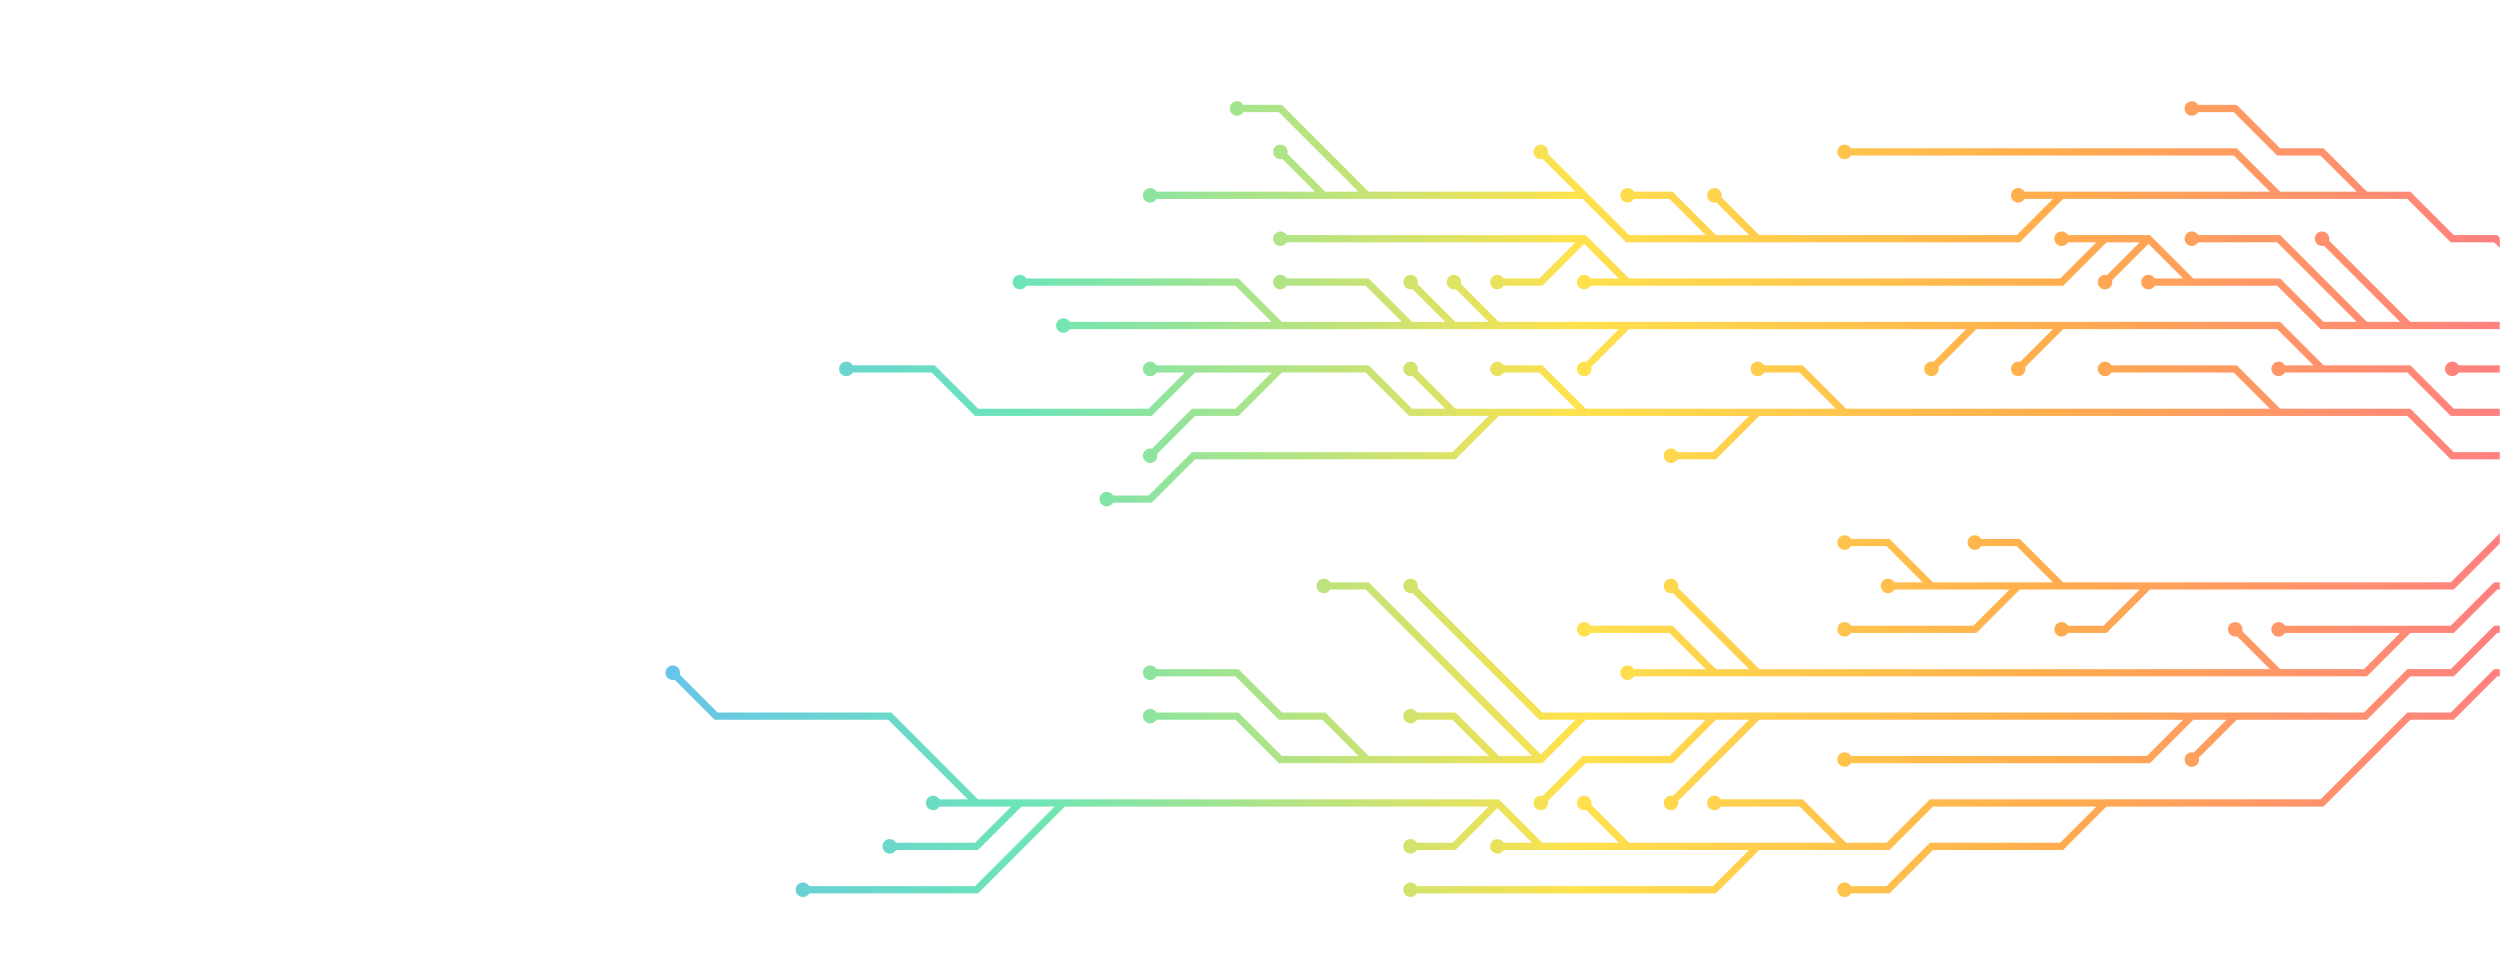 <svg xmlns="http://www.w3.org/2000/svg" version="1.1" xmlns:xlink="http://www.w3.org/1999/xlink" xmlns:svgjs="http://svgjs.com/svgjs" width="1440" height="560" preserveAspectRatio="none" viewBox="0 0 1440 560"><g mask="url(&quot;#SvgjsMask2034&quot;)" fill="none"><g><path d="M1112.5 337.5L1087.5 312.5L1062.5 312.5M1187.5 337.5L1162.5 312.5L1137.5 312.5M1162.5 337.5L1137.5 362.5L1112.5 362.5L1087.5 362.5L1062.5 362.5M1237.5 337.5L1212.5 362.5L1187.5 362.5M1462.5 287.5L1437.5 312.5L1412.5 337.5L1387.5 337.5L1362.5 337.5L1337.5 337.5L1312.5 337.5L1287.5 337.5L1262.5 337.5L1237.5 337.5L1212.5 337.5L1187.5 337.5L1162.5 337.5L1137.5 337.5L1112.5 337.5L1087.5 337.5" stroke="url(#SvgjsLinearGradient2035)" stroke-width="4.17"></path><path d="M1083.33 337.5 a4.17 4.17 0 1 0 8.34 0 a4.17 4.17 0 1 0 -8.34 0zM1058.33 312.5 a4.17 4.17 0 1 0 8.34 0 a4.17 4.17 0 1 0 -8.34 0zM1133.33 312.5 a4.17 4.17 0 1 0 8.34 0 a4.17 4.17 0 1 0 -8.34 0zM1058.33 362.5 a4.17 4.17 0 1 0 8.34 0 a4.17 4.17 0 1 0 -8.34 0zM1183.33 362.5 a4.17 4.17 0 1 0 8.34 0 a4.17 4.17 0 1 0 -8.34 0z" fill="url(#SvgjsLinearGradient2035)"></path><path d="M687.5 212.5L662.5 237.5L637.5 237.5L612.5 237.5L587.5 237.5L562.5 237.5L537.5 212.5L512.5 212.5L487.5 212.5M1062.5 237.5L1037.5 212.5L1012.5 212.5M1312.5 237.5L1287.5 212.5L1262.5 212.5L1237.5 212.5L1212.5 212.5M1012.5 237.5L987.5 262.5L962.5 262.5M737.5 212.5L712.5 237.5L687.5 237.5L662.5 262.5M912.5 237.5L887.5 212.5L862.5 212.5M862.5 237.5L837.5 262.5L812.5 262.5L787.5 262.5L762.5 262.5L737.5 262.5L712.5 262.5L687.5 262.5L662.5 287.5L637.5 287.5M837.5 237.5L812.5 212.5M1462.5 262.5L1437.5 262.5L1412.5 262.5L1387.5 237.5L1362.5 237.5L1337.5 237.5L1312.5 237.5L1287.5 237.5L1262.5 237.5L1237.5 237.5L1212.5 237.5L1187.5 237.5L1162.5 237.5L1137.5 237.5L1112.5 237.5L1087.5 237.5L1062.5 237.5L1037.5 237.5L1012.5 237.5L987.5 237.5L962.5 237.5L937.5 237.5L912.5 237.5L887.5 237.5L862.5 237.5L837.5 237.5L812.5 237.5L787.5 212.5L762.5 212.5L737.5 212.5L712.5 212.5L687.5 212.5L662.5 212.5" stroke="url(#SvgjsLinearGradient2035)" stroke-width="4.17"></path><path d="M658.33 212.5 a4.17 4.17 0 1 0 8.34 0 a4.17 4.17 0 1 0 -8.34 0zM483.33 212.5 a4.17 4.17 0 1 0 8.34 0 a4.17 4.17 0 1 0 -8.34 0zM1008.33 212.5 a4.17 4.17 0 1 0 8.34 0 a4.17 4.17 0 1 0 -8.34 0zM1208.33 212.5 a4.17 4.17 0 1 0 8.34 0 a4.17 4.17 0 1 0 -8.34 0zM958.33 262.5 a4.17 4.17 0 1 0 8.34 0 a4.17 4.17 0 1 0 -8.34 0zM658.33 262.5 a4.17 4.17 0 1 0 8.34 0 a4.17 4.17 0 1 0 -8.34 0zM858.33 212.5 a4.17 4.17 0 1 0 8.34 0 a4.17 4.17 0 1 0 -8.34 0zM633.33 287.5 a4.17 4.17 0 1 0 8.34 0 a4.17 4.17 0 1 0 -8.34 0zM808.33 212.5 a4.17 4.17 0 1 0 8.34 0 a4.17 4.17 0 1 0 -8.34 0z" fill="url(#SvgjsLinearGradient2035)"></path><path d="M1137.5 187.5L1112.5 212.5M737.5 187.5L712.5 162.5L687.5 162.5L662.5 162.5L637.5 162.5L612.5 162.5L587.5 162.5M812.5 187.5L787.5 162.5L762.5 162.5L737.5 162.5M1337.5 212.5L1312.5 212.5M937.5 187.5L912.5 212.5M837.5 187.5L812.5 162.5M1187.5 187.5L1162.5 212.5M862.5 187.5L837.5 162.5M1462.5 237.5L1437.5 237.5L1412.5 237.5L1387.5 212.5L1362.5 212.5L1337.5 212.5L1312.5 187.5L1287.5 187.5L1262.5 187.5L1237.5 187.5L1212.5 187.5L1187.5 187.5L1162.5 187.5L1137.5 187.5L1112.5 187.5L1087.5 187.5L1062.5 187.5L1037.5 187.5L1012.5 187.5L987.5 187.5L962.5 187.5L937.5 187.5L912.5 187.5L887.5 187.5L862.5 187.5L837.5 187.5L812.5 187.5L787.5 187.5L762.5 187.5L737.5 187.5L712.5 187.5L687.5 187.5L662.5 187.5L637.5 187.5L612.5 187.5" stroke="url(#SvgjsLinearGradient2035)" stroke-width="4.17"></path><path d="M608.33 187.5 a4.17 4.17 0 1 0 8.34 0 a4.17 4.17 0 1 0 -8.34 0zM1108.33 212.5 a4.17 4.17 0 1 0 8.34 0 a4.17 4.17 0 1 0 -8.34 0zM583.33 162.5 a4.17 4.17 0 1 0 8.34 0 a4.17 4.17 0 1 0 -8.34 0zM733.33 162.5 a4.17 4.17 0 1 0 8.34 0 a4.17 4.17 0 1 0 -8.34 0zM1308.33 212.5 a4.17 4.17 0 1 0 8.34 0 a4.17 4.17 0 1 0 -8.34 0zM908.33 212.5 a4.17 4.17 0 1 0 8.34 0 a4.17 4.17 0 1 0 -8.34 0zM808.33 162.5 a4.17 4.17 0 1 0 8.34 0 a4.17 4.17 0 1 0 -8.34 0zM1158.33 212.5 a4.17 4.17 0 1 0 8.34 0 a4.17 4.17 0 1 0 -8.34 0zM833.33 162.5 a4.17 4.17 0 1 0 8.34 0 a4.17 4.17 0 1 0 -8.34 0z" fill="url(#SvgjsLinearGradient2035)"></path><path d="M1312.5 387.5L1287.5 362.5M1387.5 362.5L1362.5 362.5L1337.5 362.5L1312.5 362.5M987.5 387.5L962.5 362.5L937.5 362.5L912.5 362.5M1012.5 387.5L987.5 362.5L962.5 337.5M1462.5 337.5L1437.5 337.5L1412.5 362.5L1387.5 362.5L1362.5 387.5L1337.5 387.5L1312.5 387.5L1287.5 387.5L1262.5 387.5L1237.5 387.5L1212.5 387.5L1187.5 387.5L1162.5 387.5L1137.5 387.5L1112.5 387.5L1087.5 387.5L1062.5 387.5L1037.5 387.5L1012.5 387.5L987.5 387.5L962.5 387.5L937.5 387.5" stroke="url(#SvgjsLinearGradient2035)" stroke-width="4.17"></path><path d="M933.33 387.5 a4.17 4.17 0 1 0 8.34 0 a4.17 4.17 0 1 0 -8.34 0zM1283.33 362.5 a4.17 4.17 0 1 0 8.34 0 a4.17 4.17 0 1 0 -8.34 0zM1308.33 362.5 a4.17 4.17 0 1 0 8.34 0 a4.17 4.17 0 1 0 -8.34 0zM908.33 362.5 a4.17 4.17 0 1 0 8.34 0 a4.17 4.17 0 1 0 -8.34 0zM958.33 337.5 a4.17 4.17 0 1 0 8.34 0 a4.17 4.17 0 1 0 -8.34 0z" fill="url(#SvgjsLinearGradient2035)"></path><path d="M1462.5 212.5L1437.5 212.5L1412.5 212.5" stroke="url(#SvgjsLinearGradient2035)" stroke-width="4.17"></path><path d="M1408.33 212.5 a4.17 4.17 0 1 0 8.34 0 a4.17 4.17 0 1 0 -8.34 0z" fill="url(#SvgjsLinearGradient2035)"></path><path d="M987.5 412.5L962.5 437.5L937.5 437.5L912.5 437.5L887.5 462.5M862.5 437.5L837.5 412.5L812.5 412.5M787.5 437.5L762.5 412.5L737.5 412.5L712.5 387.5L687.5 387.5L662.5 387.5M1262.5 412.5L1237.5 437.5L1212.5 437.5L1187.5 437.5L1162.5 437.5L1137.5 437.5L1112.5 437.5L1087.5 437.5L1062.5 437.5M887.5 437.5L862.5 412.5L837.5 387.5L812.5 362.5L787.5 337.5L762.5 337.5M1012.5 412.5L987.5 437.5L962.5 462.5M912.5 412.5L887.5 412.5L862.5 387.5L837.5 362.5L812.5 337.5M1287.5 412.5L1262.5 437.5M1462.5 362.5L1437.5 362.5L1412.5 387.5L1387.5 387.5L1362.5 412.5L1337.5 412.5L1312.5 412.5L1287.5 412.5L1262.5 412.5L1237.5 412.5L1212.5 412.5L1187.5 412.5L1162.5 412.5L1137.5 412.5L1112.5 412.5L1087.5 412.5L1062.5 412.5L1037.5 412.5L1012.5 412.5L987.5 412.5L962.5 412.5L937.5 412.5L912.5 412.5L887.5 437.5L862.5 437.5L837.5 437.5L812.5 437.5L787.5 437.5L762.5 437.5L737.5 437.5L712.5 412.5L687.5 412.5L662.5 412.5" stroke="url(#SvgjsLinearGradient2035)" stroke-width="4.17"></path><path d="M658.33 412.5 a4.17 4.17 0 1 0 8.34 0 a4.17 4.17 0 1 0 -8.34 0zM883.33 462.5 a4.17 4.17 0 1 0 8.34 0 a4.17 4.17 0 1 0 -8.34 0zM808.33 412.5 a4.17 4.17 0 1 0 8.34 0 a4.17 4.17 0 1 0 -8.34 0zM658.33 387.5 a4.17 4.17 0 1 0 8.34 0 a4.17 4.17 0 1 0 -8.34 0zM1058.33 437.5 a4.17 4.17 0 1 0 8.34 0 a4.17 4.17 0 1 0 -8.34 0zM758.33 337.5 a4.17 4.17 0 1 0 8.34 0 a4.17 4.17 0 1 0 -8.34 0zM958.33 462.5 a4.17 4.17 0 1 0 8.34 0 a4.17 4.17 0 1 0 -8.34 0zM808.33 337.5 a4.17 4.17 0 1 0 8.34 0 a4.17 4.17 0 1 0 -8.34 0zM1258.33 437.5 a4.17 4.17 0 1 0 8.34 0 a4.17 4.17 0 1 0 -8.34 0z" fill="url(#SvgjsLinearGradient2035)"></path><path d="M1237.5 137.5L1212.5 162.5M1212.5 137.5L1187.5 137.5M912.5 137.5L887.5 162.5L862.5 162.5M1362.5 187.5L1337.5 162.5L1312.5 137.5L1287.5 137.5L1262.5 137.5M937.5 162.5L912.5 162.5M1387.5 187.5L1362.5 162.5L1337.5 137.5M1262.5 162.5L1237.5 162.5M1462.5 187.5L1437.5 187.5L1412.5 187.5L1387.5 187.5L1362.5 187.5L1337.5 187.5L1312.5 162.5L1287.5 162.5L1262.5 162.5L1237.5 137.5L1212.5 137.5L1187.5 162.5L1162.5 162.5L1137.5 162.5L1112.5 162.5L1087.5 162.5L1062.5 162.5L1037.5 162.5L1012.5 162.5L987.5 162.5L962.5 162.5L937.5 162.5L912.5 137.5L887.5 137.5L862.5 137.5L837.5 137.5L812.5 137.5L787.5 137.5L762.5 137.5L737.5 137.5" stroke="url(#SvgjsLinearGradient2035)" stroke-width="4.17"></path><path d="M733.33 137.5 a4.17 4.17 0 1 0 8.34 0 a4.17 4.17 0 1 0 -8.34 0zM1208.33 162.5 a4.17 4.17 0 1 0 8.34 0 a4.17 4.17 0 1 0 -8.34 0zM1183.33 137.5 a4.17 4.17 0 1 0 8.34 0 a4.17 4.17 0 1 0 -8.34 0zM858.33 162.5 a4.17 4.17 0 1 0 8.34 0 a4.17 4.17 0 1 0 -8.34 0zM1258.33 137.5 a4.17 4.17 0 1 0 8.34 0 a4.17 4.17 0 1 0 -8.34 0zM908.33 162.5 a4.17 4.17 0 1 0 8.34 0 a4.17 4.17 0 1 0 -8.34 0zM1333.33 137.5 a4.17 4.17 0 1 0 8.34 0 a4.17 4.17 0 1 0 -8.34 0zM1233.33 162.5 a4.17 4.17 0 1 0 8.34 0 a4.17 4.17 0 1 0 -8.34 0z" fill="url(#SvgjsLinearGradient2035)"></path><path d="M862.5 462.5L837.5 487.5L812.5 487.5M1012.5 487.5L987.5 512.5L962.5 512.5L937.5 512.5L912.5 512.5L887.5 512.5L862.5 512.5L837.5 512.5L812.5 512.5M887.5 487.5L862.5 487.5M937.5 487.5L912.5 462.5M1212.5 462.5L1187.5 487.5L1162.5 487.5L1137.5 487.5L1112.5 487.5L1087.5 512.5L1062.5 512.5M587.5 462.5L562.5 487.5L537.5 487.5L512.5 487.5M562.5 462.5L537.5 437.5L512.5 412.5L487.5 412.5L462.5 412.5L437.5 412.5L412.5 412.5L387.5 387.5M1062.5 487.5L1037.5 462.5L1012.5 462.5L987.5 462.5M612.5 462.5L587.5 487.5L562.5 512.5L537.5 512.5L512.5 512.5L487.5 512.5L462.5 512.5M1462.5 387.5L1437.5 387.5L1412.5 412.5L1387.5 412.5L1362.5 437.5L1337.5 462.5L1312.5 462.5L1287.5 462.5L1262.5 462.5L1237.5 462.5L1212.5 462.5L1187.5 462.5L1162.5 462.5L1137.5 462.5L1112.5 462.5L1087.5 487.5L1062.5 487.5L1037.5 487.5L1012.5 487.5L987.5 487.5L962.5 487.5L937.5 487.5L912.5 487.5L887.5 487.5L862.5 462.5L837.5 462.5L812.5 462.5L787.5 462.5L762.5 462.5L737.5 462.5L712.5 462.5L687.5 462.5L662.5 462.5L637.5 462.5L612.5 462.5L587.5 462.5L562.5 462.5L537.5 462.5" stroke="url(#SvgjsLinearGradient2035)" stroke-width="4.17"></path><path d="M533.33 462.5 a4.17 4.17 0 1 0 8.34 0 a4.17 4.17 0 1 0 -8.34 0zM808.33 487.5 a4.17 4.17 0 1 0 8.34 0 a4.17 4.17 0 1 0 -8.34 0zM808.33 512.5 a4.17 4.17 0 1 0 8.34 0 a4.17 4.17 0 1 0 -8.34 0zM858.33 487.5 a4.17 4.17 0 1 0 8.34 0 a4.17 4.17 0 1 0 -8.34 0zM908.33 462.5 a4.17 4.17 0 1 0 8.34 0 a4.17 4.17 0 1 0 -8.34 0zM1058.33 512.5 a4.17 4.17 0 1 0 8.34 0 a4.17 4.17 0 1 0 -8.34 0zM508.33 487.5 a4.17 4.17 0 1 0 8.34 0 a4.17 4.17 0 1 0 -8.34 0zM383.33 387.5 a4.17 4.17 0 1 0 8.34 0 a4.17 4.17 0 1 0 -8.34 0zM983.33 462.5 a4.17 4.17 0 1 0 8.34 0 a4.17 4.17 0 1 0 -8.34 0zM458.33 512.5 a4.17 4.17 0 1 0 8.34 0 a4.17 4.17 0 1 0 -8.34 0z" fill="url(#SvgjsLinearGradient2035)"></path><path d="M762.5 112.5L737.5 87.5M987.5 137.5L962.5 112.5L937.5 112.5M787.5 112.5L762.5 87.5L737.5 62.5L712.5 62.5M1312.5 112.5L1287.5 87.5L1262.5 87.5L1237.5 87.5L1212.5 87.5L1187.5 87.5L1162.5 87.5L1137.5 87.5L1112.5 87.5L1087.5 87.5L1062.5 87.5M912.5 112.5L887.5 87.5M1187.5 112.5L1162.5 112.5M1012.5 137.5L987.5 112.5M1362.5 112.5L1337.5 87.5L1312.5 87.5L1287.5 62.5L1262.5 62.5M1462.5 162.5L1437.5 137.5L1412.5 137.5L1387.5 112.5L1362.5 112.5L1337.5 112.5L1312.5 112.5L1287.5 112.5L1262.5 112.5L1237.5 112.5L1212.5 112.5L1187.5 112.5L1162.5 137.5L1137.5 137.5L1112.5 137.5L1087.5 137.5L1062.5 137.5L1037.5 137.5L1012.5 137.5L987.5 137.5L962.5 137.5L937.5 137.5L912.5 112.5L887.5 112.5L862.5 112.5L837.5 112.5L812.5 112.5L787.5 112.5L762.5 112.5L737.5 112.5L712.5 112.5L687.5 112.5L662.5 112.5" stroke="url(#SvgjsLinearGradient2035)" stroke-width="4.17"></path><path d="M658.33 112.5 a4.17 4.17 0 1 0 8.34 0 a4.17 4.17 0 1 0 -8.34 0zM733.33 87.5 a4.17 4.17 0 1 0 8.34 0 a4.17 4.17 0 1 0 -8.34 0zM933.33 112.5 a4.17 4.17 0 1 0 8.34 0 a4.17 4.17 0 1 0 -8.34 0zM708.33 62.5 a4.17 4.17 0 1 0 8.34 0 a4.17 4.17 0 1 0 -8.34 0zM1058.33 87.5 a4.17 4.17 0 1 0 8.34 0 a4.17 4.17 0 1 0 -8.34 0zM883.33 87.5 a4.17 4.17 0 1 0 8.34 0 a4.17 4.17 0 1 0 -8.34 0zM1158.33 112.5 a4.17 4.17 0 1 0 8.34 0 a4.17 4.17 0 1 0 -8.34 0zM983.33 112.5 a4.17 4.17 0 1 0 8.34 0 a4.17 4.17 0 1 0 -8.34 0zM1258.33 62.5 a4.17 4.17 0 1 0 8.34 0 a4.17 4.17 0 1 0 -8.34 0z" fill="url(#SvgjsLinearGradient2035)"></path></g></g><defs><mask id="SvgjsMask2034"><rect width="1440" height="560" fill="#ffffff"></rect></mask><linearGradient x1="0" y1="280" x2="1440" y2="280" gradientUnits="userSpaceOnUse" id="SvgjsLinearGradient2035"><stop stop-color="rgba(167, 164, 255, 1)" offset="0"></stop><stop stop-color="rgba(101, 183, 255, 1)" offset="0.2"></stop><stop stop-color="rgba(108, 229, 183, 1)" offset="0.41"></stop><stop stop-color="rgba(255, 226, 77, 1)" offset="0.63"></stop><stop stop-color="rgba(255, 173, 77, 1)" offset="0.82"></stop><stop stop-color="rgba(255, 128, 128, 1)" offset="1"></stop></linearGradient></defs></svg>